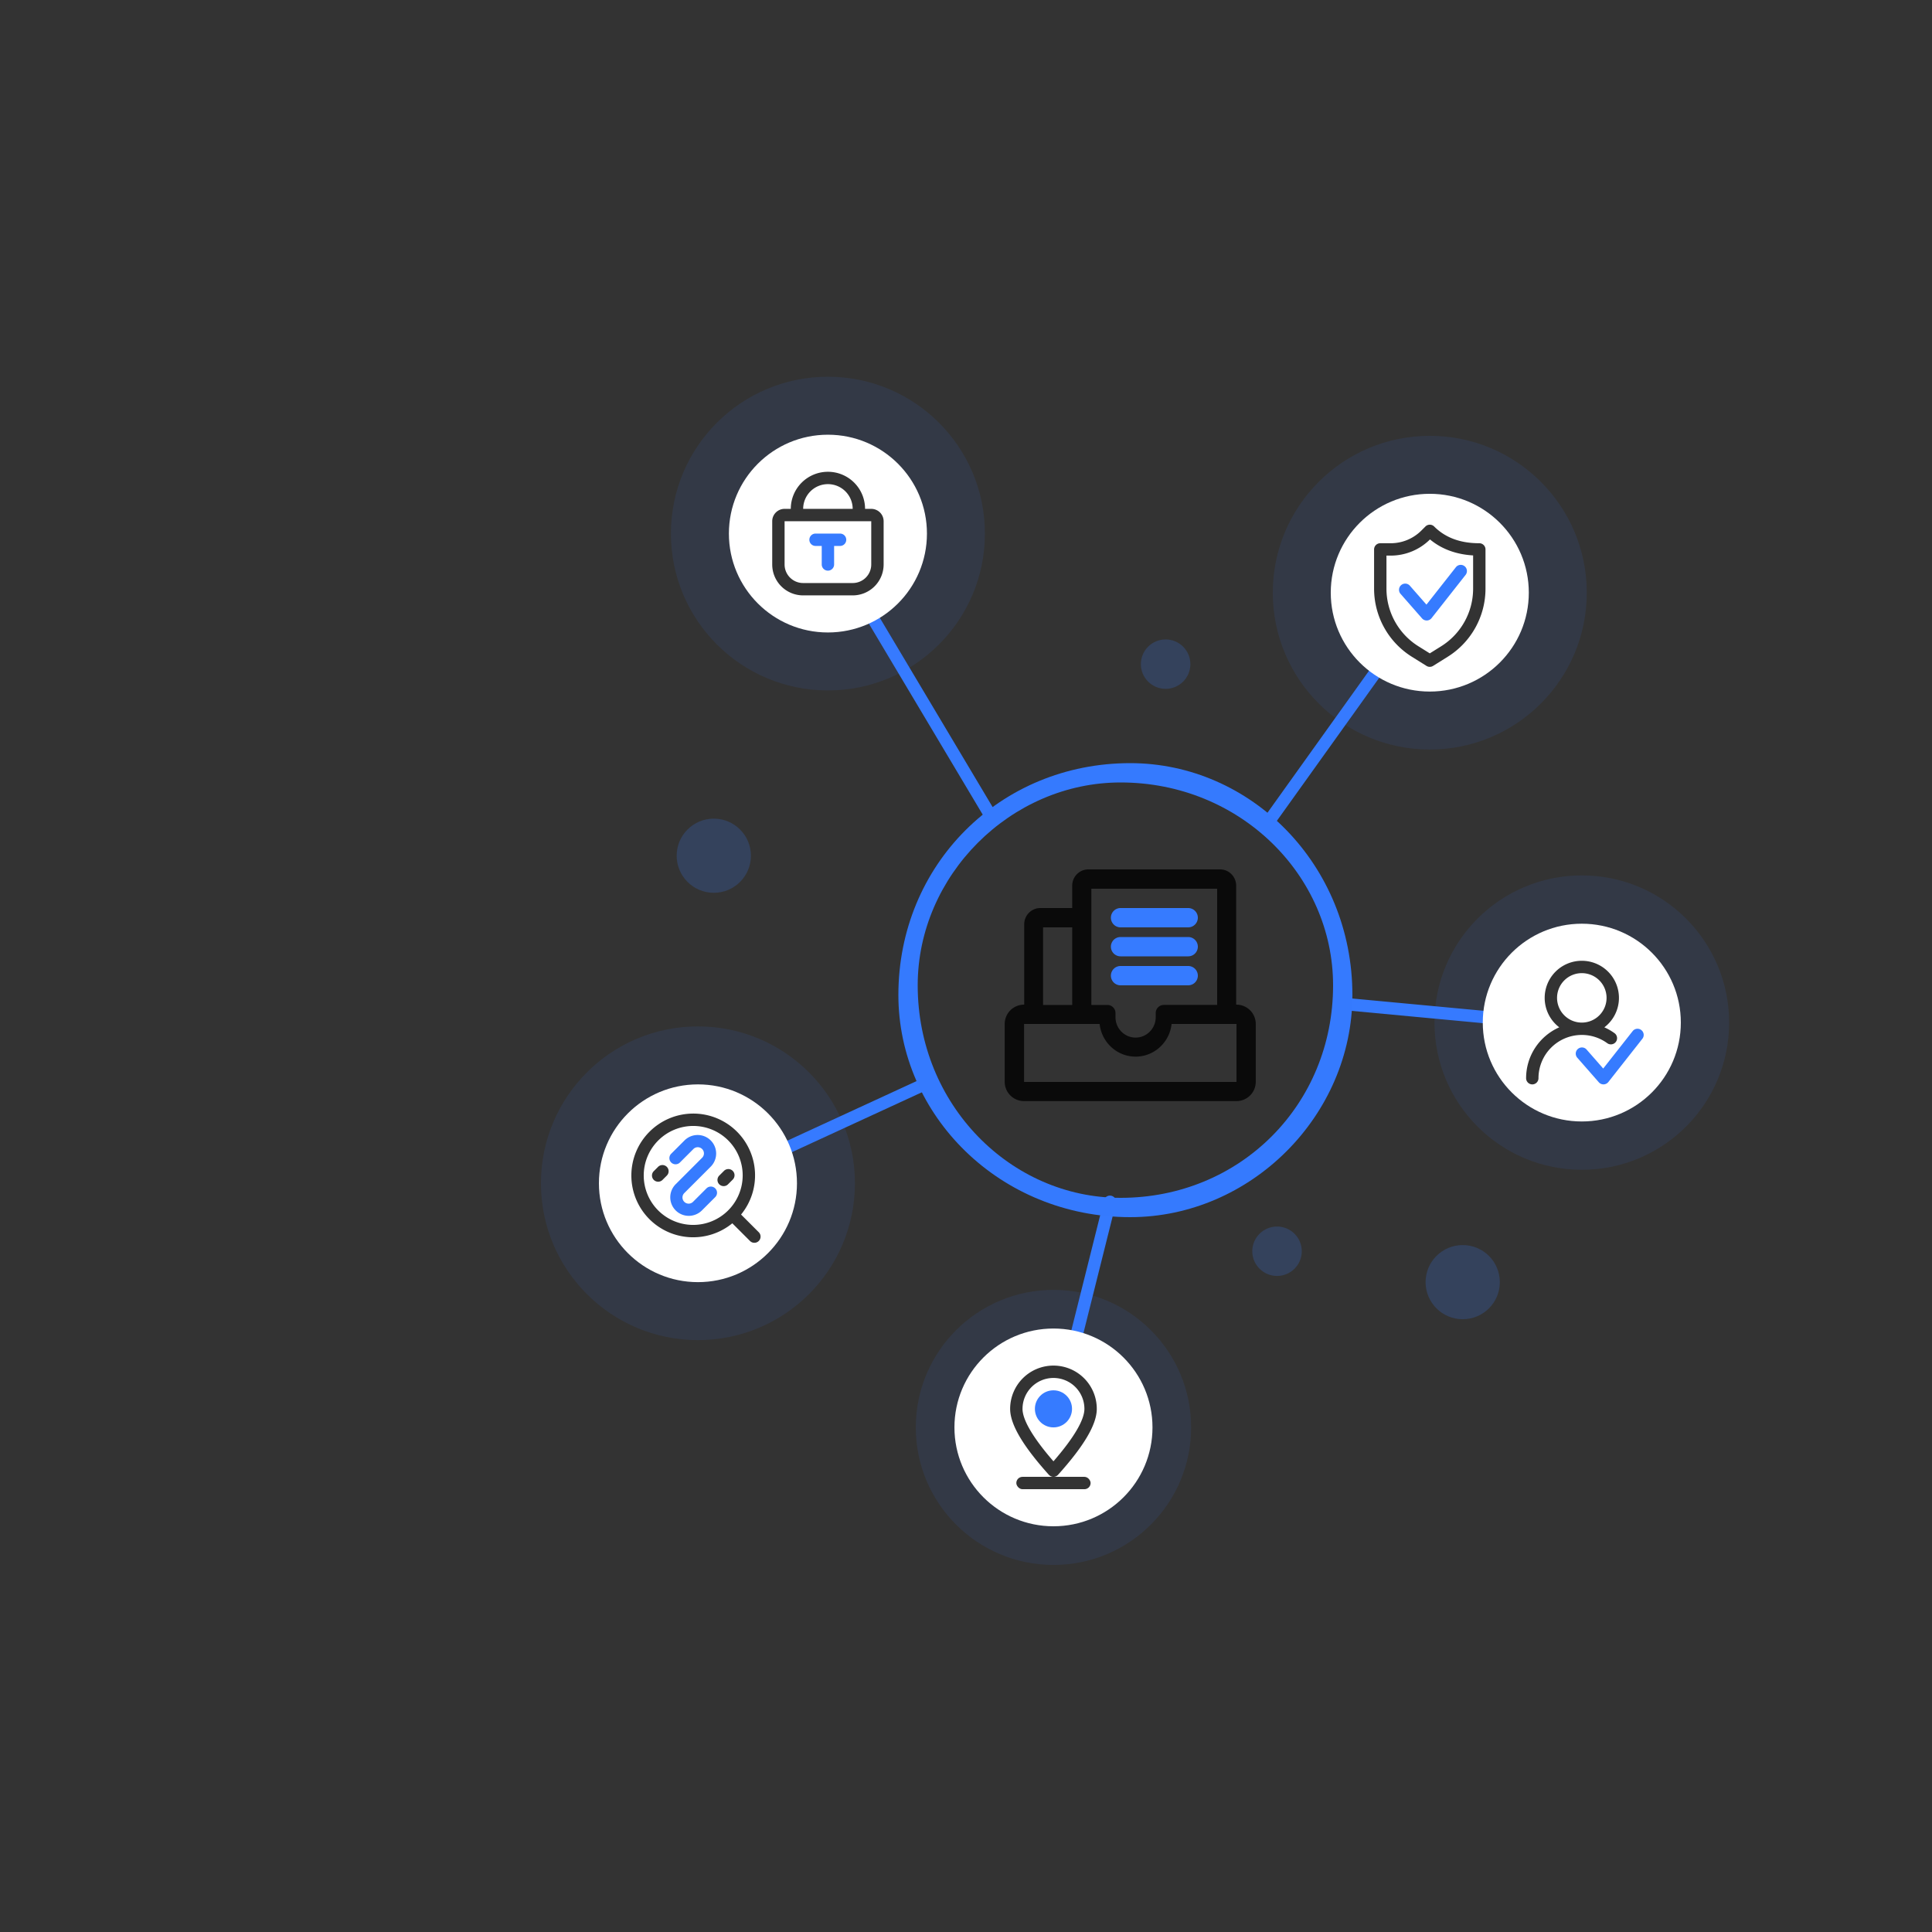 <svg width="200" height="200" xmlns="http://www.w3.org/2000/svg"><rect width="100%" height="100%" fill="#333333" stroke="none"/><g fill="none" fill-rule="evenodd"><path d="M139.186 104.575l20.503 1.92a.64.64 0 1 0 .12-1.275l-20.504-1.919a.64.64 0 1 0-.12 1.274zm-24.909 19.68l-5.126 20.472a.64.64 0 1 0 1.243.31l5.126-20.472a.64.64 0 1 0-1.243-.31zm-18.869-12.581L70.42 123.189a.64.64 0 1 0 .537 1.162l24.988-11.515a.64.64 0 1 0-.537-1.162zm7.867-27.256l-16.018-26.87a.641.641 0 0 0-1.101.655l16.018 26.87a.641.641 0 0 0 1.101-.655zm28.803.699l16.018-22.391a.641.641 0 0 0-1.043-.744l-16.017 22.392a.641.641 0 0 0 1.043.744z" fill="#367BFF"/><path d="M117 126c-13.478 0-24-10.521-24-23 0-13.479 10.522-24 24-24 12.478 0 23 10.521 23 24 0 12.479-10.522 23-23 23zm-1-2c12.374 0 22-9.626 22-22 0-11.374-9.626-21-22-21-11.374 0-21 9.626-21 21 0 12.374 9.626 22 21 22z" fill="#357AFE" fill-rule="nonzero"/><g opacity=".2" transform="translate(70.048 66.193)" fill="#367BFF"><ellipse cx="81.371" cy="66.534" rx="3.844" ry="3.839"/><ellipse cx="62.15" cy="63.335" rx="2.563" ry="2.559"/><ellipse cx="50.617" cy="2.559" rx="2.563" ry="2.559"/><ellipse cx="3.844" cy="22.391" rx="3.844" ry="3.839"/></g><g transform="translate(131.76 45.118)"><ellipse fill="#357AFE" opacity=".095" cx="16.251" cy="16.236" rx="16.251" ry="16.236"/><ellipse fill="#FFF" cx="16.251" cy="16.236" rx="10.251" ry="10.236"/><path d="M15.798 9.386l-.42.42a4.488 4.488 0 0 1-3.172 1.312h-1.08a.64.64 0 0 0-.641.64v4.062a8.314 8.314 0 0 0 3.915 7.052l1.512.944c.208.13.471.13.68 0l1.511-.944a8.314 8.314 0 0 0 3.915-7.052v-4.062a.64.64 0 0 0-.64-.64c-1.974 0-3.518-.578-4.673-1.732a.641.641 0 0 0-.907 0zm4.939 2.993v3.44a7.035 7.035 0 0 1-3.313 5.968l-1.173.732-1.172-.732a7.035 7.035 0 0 1-3.313-5.967v-3.422h.44a5.77 5.77 0 0 0 4.066-1.675c1.202.998 2.697 1.55 4.465 1.656z" fill-opacity=".8" fill="#000"/><path d="M15.905 17.473l-1.734-1.978a.641.641 0 0 0-.965.842l2.243 2.56a.641.641 0 0 0 .986-.027l3.524-4.478a.64.64 0 1 0-1.008-.79l-3.046 3.871z" fill="#367BFF"/></g><g transform="translate(94.569 133.366)"><ellipse fill="#357AFE" opacity=".095" cx="14.485" cy="14.398" rx="14.251" ry="14.236"/><ellipse fill="#FFF" cx="14.485" cy="14.398" rx="10.251" ry="10.236"/><rect fill-opacity=".8" fill="#000" x="10.641" y="19.516" width="7.689" height="1.28" rx=".64"/><path d="M14.962 19.303c2.664-2.964 4.008-5.2 4.008-6.825A4.482 4.482 0 0 0 14.485 8 4.482 4.482 0 0 0 10 12.478c0 1.624 1.344 3.86 4.008 6.825.255.283.7.283.954 0zm-3.68-6.825a3.201 3.201 0 0 1 3.203-3.198 3.201 3.201 0 0 1 3.204 3.198c0 1.123-1.062 2.964-3.204 5.43-2.142-2.466-3.204-4.307-3.204-5.43z" fill-opacity=".8" fill="#000"/><ellipse fill="#367BFF" cx="14.485" cy="12.478" rx="1.922" ry="1.919"/></g><path d="M106.024 104v-8.31c0-.933.746-1.69 1.666-1.69h3.304v-2.31c0-.933.745-1.69 1.665-1.69h13.644c.92 0 1.666.757 1.666 1.69V104h.056a2 2 0 0 1 1.971 2v5.986a2 2 0 0 1-2 2h-21.99a2 2 0 0 1-2-2V106a2 2 0 0 1 2.011-2h.007zm1.954.03h3.016V96h-3.016v8.03zm4.998 0h1.666a.84.84 0 0 1 .833.845v.422c0 1.168.932 2.114 2.082 2.114s2.083-.946 2.083-2.114v-.422a.84.84 0 0 1 .832-.846H126V92h-13.024v12.03zm-6.965 1.97v6h21.988v-6h-6.716c-.208 1.902-1.797 3.382-3.726 3.382-1.93 0-3.518-1.48-3.725-3.382h-7.821z" fill-opacity=".8" fill="#000"/><path d="M116 96h7a1 1 0 1 0 0-2h-7a1 1 0 0 0 0 2zm0 3h7a1 1 0 1 0 0-2h-7a1 1 0 0 0 0 2zm0 3h7a1 1 0 1 0 0-2h-7a1 1 0 0 0 0 2z" fill="#367BFF"/><g transform="translate(147.982 90.46)"><ellipse fill="#357AFE" opacity=".095" cx="15.766" cy="15.398" rx="15.251" ry="15.236"/><ellipse fill="#FFF" cx="15.766" cy="15.398" rx="10.251" ry="10.236"/><path d="M15.766 9a3.841 3.841 0 0 1 3.845 3.839 3.83 3.83 0 0 1-1.512 3.05c.37.163.724.366 1.055.606a.64.64 0 1 1-.754 1.035 4.466 4.466 0 0 0-2.634-.853 4.482 4.482 0 0 0-4.485 4.478.64.64 0 0 1-1.281 0c0-2.35 1.41-4.372 3.433-5.267a3.826 3.826 0 0 1-1.51-3.05A3.841 3.841 0 0 1 15.765 9zm0 1.28a2.56 2.56 0 0 0-2.562 2.559 2.56 2.56 0 0 0 2.562 2.559 2.56 2.56 0 0 0 2.563-2.56 2.56 2.56 0 0 0-2.563-2.558z" fill-opacity=".8" fill="#000"/><path d="M17.982 20.154l-1.733-1.979a.641.641 0 0 0-.965.843l2.243 2.559a.642.642 0 0 0 .986-.026l3.524-4.479a.64.64 0 1 0-1.008-.79l-3.047 3.872z" fill="#367BFF"/></g><g transform="translate(68.94 38.839)"><ellipse fill="#357AFE" opacity=".095" cx="16.766" cy="16.398" rx="16.251" ry="16.236"/><ellipse fill="#FFF" cx="16.766" cy="16.398" rx="10.251" ry="10.236"/><path d="M12.922 13.839A3.841 3.841 0 0 1 16.766 10a3.841 3.841 0 0 1 3.845 3.839h.64a1.28 1.28 0 0 1 1.282 1.279v4.478a3.201 3.201 0 0 1-3.204 3.199h-5.125A3.201 3.201 0 0 1 11 19.596v-4.478c0-.707.574-1.28 1.281-1.28h.641zm1.282 0h5.125a2.56 2.56 0 0 0-2.563-2.56 2.56 2.56 0 0 0-2.562 2.56zm-1.923 1.279v4.478c0 1.06.861 1.92 1.923 1.92h5.125a1.92 1.92 0 0 0 1.922-1.92v-4.478h-8.97z" fill-opacity=".8" fill="#000"/><path d="M18.049 16.398a.64.64 0 0 1 0 1.279h-.642v1.918a.64.64 0 1 1-1.281 0v-1.918h-.642a.64.64 0 1 1 0-1.28h2.565z" fill="#367BFF"/></g><g transform="translate(55.64 106.255)"><ellipse fill="#357AFE" opacity=".095" cx="16.611" cy="16.236" rx="16.251" ry="16.236"/><ellipse fill="#FFF" cx="16.611" cy="16.236" rx="10.251" ry="10.236"/><path d="M11.597 10.901a6.402 6.402 0 0 1 9.054-.007 6.402 6.402 0 0 1 .424 8.58l1.831 1.83a.64.64 0 0 1-.906.907l-1.832-1.831a6.402 6.402 0 0 1-8.578-.424 6.402 6.402 0 0 1 .007-9.055zm.905.905a5.122 5.122 0 0 0-.006 7.243 5.122 5.122 0 0 0 7.244-.005 5.122 5.122 0 0 0 .005-7.243 5.122 5.122 0 0 0-7.243.005z" fill-opacity=".8" fill="#000"/><path d="M14.763 14.068l1.36-1.36a.64.64 0 1 1 .904.905l-2.718 2.719a1.92 1.92 0 0 0-.002 2.716 1.92 1.92 0 0 0 2.716-.002l1.36-1.36a.64.64 0 1 0-.905-.904l-1.36 1.36a.64.64 0 1 1-.904-.905l2.718-2.719a1.92 1.92 0 0 0 .002-2.716 1.92 1.92 0 0 0-2.716.002l-1.36 1.36a.64.64 0 1 0 .905.904z" fill="#367BFF"/><path d="M19.29 14.97a.64.64 0 1 1 .905.904l-.454.454a.64.64 0 1 1-.905-.904l.455-.455zm-6.79-.448a.64.64 0 0 1 .905.904l-.454.455a.64.64 0 1 1-.905-.905l.454-.454z" fill-opacity=".8" fill="#000"/></g></g></svg>